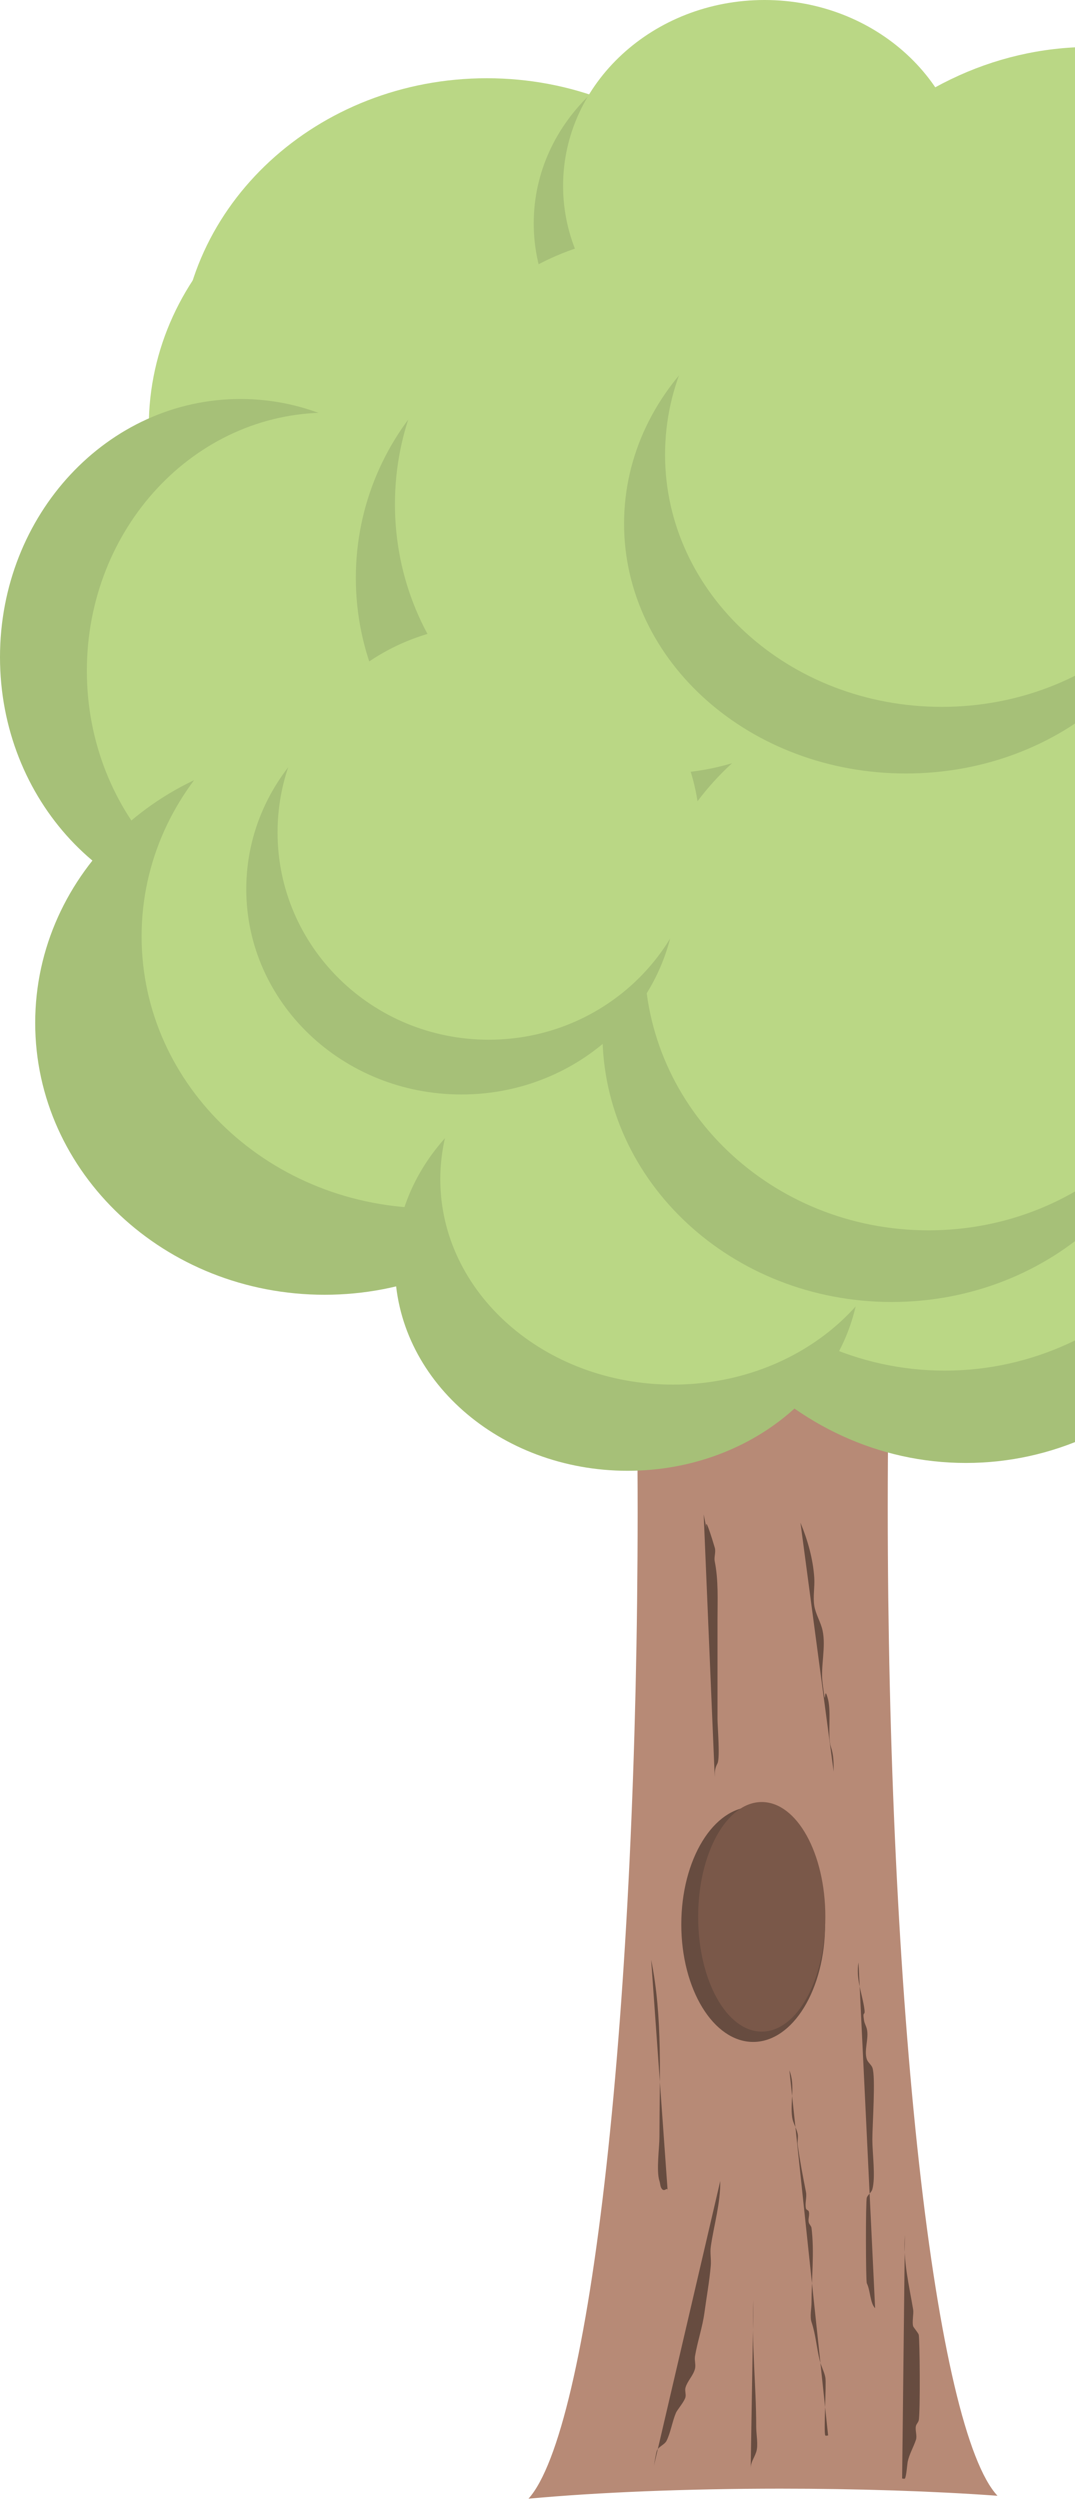 <svg width="154" height="358" viewBox="0 0 154 358" fill="none" xmlns="http://www.w3.org/2000/svg">
<g clip-path="url(#clip0_114_200)">
<path d="M86.211 117.077C89.503 143.752 91.344 179.468 91.345 216.65C91.333 251.055 89.744 284.27 86.871 310.203C83.998 336.136 80.034 353.047 75.704 357.835C85.586 356.914 98.404 356.401 111.717 356.393C122.881 356.394 133.771 356.751 142.897 357.414C138.545 352.761 134.554 335.857 131.663 309.833C128.772 283.808 127.177 250.424 127.174 215.858C127.182 179.028 128.996 143.643 132.237 117.077H86.211Z" fill="#B78A76"/>
<path d="M100.806 216.87C101.983 222.756 100.065 213.871 102.391 221.623C102.589 222.283 102.259 222.943 102.391 223.604C102.936 226.33 102.787 229.106 102.787 231.922C102.787 236.675 102.787 241.428 102.787 246.182C102.787 247.231 103.174 251.745 102.787 252.519C102.417 253.259 102.391 253.594 102.391 254.5" fill="#674C40"/>
<path d="M114.67 218.058C115.703 220.534 116.482 223.286 116.65 225.98C116.733 227.298 116.445 228.637 116.65 229.941C116.846 231.178 117.576 232.281 117.839 233.506C118.35 235.892 117.535 238.604 117.839 241.032C118.428 245.749 117.925 240.586 118.631 243.409C119.098 245.276 118.54 248.682 119.027 250.143C119.44 251.381 119.423 252.362 119.423 253.708" fill="#674C40"/>
<path d="M103.183 312.332C103.213 315.593 102.281 318.581 101.825 321.747C101.697 322.635 101.9 323.543 101.825 324.437C101.635 326.691 101.221 328.92 100.919 331.162C100.629 333.32 99.919 335.312 99.561 337.439C99.462 338.028 99.708 338.652 99.561 339.232C99.316 340.205 98.481 340.958 98.203 341.922C98.079 342.353 98.292 342.828 98.203 343.267C98.078 343.885 97.016 345.113 96.845 345.509C96.32 346.722 96.065 348.398 95.487 349.544C95.215 350.082 94.4 350.351 94.129 350.889C93.979 351.186 93.702 353.055 93.676 353.131" fill="#674C40"/>
<path d="M93.28 280.643C94.964 288.942 94.469 297.507 94.469 305.994C94.469 307.533 93.995 310.91 94.469 312.331C94.6 312.728 94.569 313.225 94.865 313.52C95.288 313.943 95.657 312.957 95.657 313.916" fill="#674C40"/>
<path d="M113.085 296.487C113.958 298.681 113.164 300.995 113.482 303.221C113.6 304.048 114.11 304.779 114.274 305.598C114.377 306.116 114.199 306.659 114.274 307.182C114.611 309.539 114.992 311.565 115.462 313.916C115.614 314.676 115.274 315.541 115.462 316.293C115.508 316.474 115.799 316.512 115.858 316.689C116.025 317.19 115.73 317.761 115.858 318.273C115.93 318.56 116.218 318.773 116.254 319.066C116.684 322.501 116.254 326.287 116.254 329.76C116.254 330.576 115.994 331.753 116.254 332.533C116.877 334.401 116.973 336.201 117.443 338.079C117.645 338.889 118.071 339.636 118.235 340.455C118.411 341.334 117.958 348.497 118.235 348.774C118.328 348.867 118.499 348.774 118.631 348.774" fill="#674C40"/>
<path d="M129.631 320.082C129.348 323.734 130.232 327.254 130.82 330.777C130.908 331.31 130.631 332.587 130.82 333.154C130.865 333.29 131.521 334.069 131.612 334.342C131.766 334.806 131.852 345.662 131.612 346.621C131.54 346.908 131.287 347.127 131.216 347.413C131.064 348.021 131.413 348.801 131.216 349.394C130.871 350.429 130.239 351.507 130.027 352.563C129.974 352.831 129.828 354.743 129.631 354.94C129.538 355.033 129.367 354.94 129.235 354.94" fill="#674C40"/>
<path d="M122.988 281.039C122.593 283.265 123.425 285.244 123.78 287.377C124.064 289.079 123.497 287.655 123.78 289.357C123.849 289.769 124.075 290.141 124.177 290.546C124.515 291.898 123.738 293.588 124.177 294.903C124.327 295.354 124.792 295.649 124.969 296.091C125.467 297.337 124.969 304.32 124.969 306.39C124.969 308.363 125.45 311.835 124.969 313.52C124.838 313.978 124.353 314.266 124.177 314.708C123.997 315.158 124.022 326.679 124.177 326.988C124.693 328.021 124.64 329.828 125.365 330.553" fill="#674C40"/>
<path d="M107.936 329.364C107.632 335.545 108.332 341.475 108.332 347.585C108.332 348.608 108.656 350.179 108.332 351.15C108.021 352.083 107.54 352.559 107.54 353.527" fill="#674C40"/>
<path d="M107.899 292.421C113.586 292.421 118.197 284.884 118.197 275.587C118.197 266.289 113.586 258.752 107.899 258.752C102.211 258.752 97.6 266.289 97.6 275.587C97.6 284.884 102.211 292.421 107.899 292.421Z" fill="#674C40"/>
<path d="M109.124 290.942C114.156 290.942 118.235 283.582 118.235 274.503C118.235 265.425 114.156 258.065 109.124 258.065C104.093 258.065 100.014 265.425 100.014 274.503C100.014 283.582 104.093 290.942 109.124 290.942Z" fill="#7A5849"/>
<path d="M100.272 185.98C148.226 185.98 187.1 148.485 187.1 102.233C187.1 55.981 148.226 18.486 100.272 18.486C52.319 18.486 13.444 55.981 13.444 102.233C13.444 148.485 52.319 185.98 100.272 185.98Z" fill="#BAD785"/>
<path d="M69.743 92.43C94.029 92.43 113.717 74.246 113.717 51.817C113.717 29.387 94.029 11.204 69.743 11.204C45.456 11.204 25.768 29.387 25.768 51.817C25.768 74.246 45.456 92.43 69.743 92.43Z" fill="#BAD785"/>
<path d="M65.288 101.716C89.574 101.716 109.262 83.533 109.262 61.103C109.262 38.673 89.574 20.49 65.288 20.49C41.001 20.49 21.314 38.673 21.314 61.103C21.314 83.533 41.001 101.716 65.288 101.716Z" fill="#BAD785"/>
<path d="M34.451 131.082C53.478 131.082 68.902 114.529 68.902 94.11C68.902 73.691 53.478 57.138 34.451 57.138C15.424 57.138 0 73.691 0 94.11C0 114.529 15.424 131.082 34.451 131.082Z" fill="#A6C078"/>
<path d="M46.894 133.039C65.921 133.039 81.346 116.487 81.346 96.067C81.346 75.648 65.921 59.096 46.894 59.096C27.868 59.096 12.443 75.648 12.443 96.067C12.443 116.487 27.868 133.039 46.894 133.039Z" fill="#BAD785"/>
<path d="M138.365 209.507C163.424 209.507 183.739 187.562 183.739 160.492C183.739 133.421 163.424 111.476 138.365 111.476C113.305 111.476 92.99 133.421 92.99 160.492C92.99 187.562 113.305 209.507 138.365 209.507Z" fill="#A6C078"/>
<path d="M135.341 196.284C160.401 196.284 180.716 174.339 180.716 147.268C180.716 120.198 160.401 98.252 135.341 98.252C110.282 98.252 89.967 120.198 89.967 147.268C89.967 174.339 110.282 196.284 135.341 196.284Z" fill="#BAD785"/>
<path d="M156.29 124.36C184.753 124.36 207.827 98.026 207.827 65.541C207.827 33.056 184.753 6.722 156.29 6.722C127.827 6.722 104.754 33.056 104.754 65.541C104.754 98.026 127.827 124.36 156.29 124.36Z" fill="#BAD785"/>
<path d="M46.495 185.42C69.389 185.42 87.948 167.989 87.948 146.487C87.948 124.985 69.389 107.555 46.495 107.555C23.601 107.555 5.042 124.985 5.042 146.487C5.042 167.989 23.601 185.42 46.495 185.42Z" fill="#A6C078"/>
<path d="M61.739 173.027C84.633 173.027 103.193 155.597 103.193 134.095C103.193 112.593 84.633 95.162 61.739 95.162C38.845 95.162 20.286 112.593 20.286 134.095C20.286 155.597 38.845 173.027 61.739 173.027Z" fill="#BAD785"/>
<path d="M89.909 210.628C108.317 210.628 123.24 197.461 123.24 181.218C123.24 164.976 108.317 151.809 89.909 151.809C71.501 151.809 56.578 164.976 56.578 181.218C56.578 197.461 71.501 210.628 89.909 210.628Z" fill="#A6C078"/>
<path d="M96.406 198.286C114.814 198.286 129.737 185.119 129.737 168.876C129.737 152.634 114.814 139.467 96.406 139.467C77.998 139.467 63.076 152.634 63.076 168.876C63.076 185.119 77.998 198.286 96.406 198.286Z" fill="#BAD785"/>
<path d="M105.309 58.592C121.242 58.592 134.158 46.679 134.158 31.984C134.158 17.288 121.242 5.375 105.309 5.375C89.376 5.375 76.459 17.288 76.459 31.984C76.459 46.679 89.376 58.592 105.309 58.592Z" fill="#A6C078"/>
<path d="M109.515 53.217C125.448 53.217 138.365 41.304 138.365 26.608C138.365 11.913 125.448 -3.05176e-05 109.515 -3.05176e-05C93.582 -3.05176e-05 80.666 11.913 80.666 26.608C80.666 41.304 93.582 53.217 109.515 53.217Z" fill="#BAD785"/>
<path d="M89.489 120.999C110.759 120.999 128.001 103.882 128.001 82.766C128.001 61.651 110.759 44.534 89.489 44.534C68.219 44.534 50.976 61.651 50.976 82.766C50.976 103.882 68.219 120.999 89.489 120.999Z" fill="#A6C078"/>
<path d="M94.39 110.804C115.273 110.804 132.203 93.523 132.203 72.207C132.203 50.891 115.273 33.611 94.39 33.611C73.507 33.611 56.578 50.891 56.578 72.207C56.578 93.523 73.507 110.804 94.39 110.804Z" fill="#BAD785"/>
<path d="M127.736 186.455C150.62 186.455 169.17 169.228 169.17 147.978C169.17 126.727 150.62 109.5 127.736 109.5C104.853 109.5 86.302 126.727 86.302 147.978C86.302 169.228 104.853 186.455 127.736 186.455Z" fill="#A6C078"/>
<path d="M133.01 176.194C155.477 176.194 173.69 158.803 173.69 137.351C173.69 115.898 155.477 98.507 133.01 98.507C110.542 98.507 92.329 115.898 92.329 137.351C92.329 158.803 110.542 176.194 133.01 176.194Z" fill="#BAD785"/>
<path d="M66.09 156.738C83.106 156.738 96.9 143.571 96.9 127.328C96.9 111.086 83.106 97.919 66.09 97.919C49.074 97.919 35.28 111.086 35.28 127.328C35.28 143.571 49.074 156.738 66.09 156.738Z" fill="#A6C078"/>
<path d="M70.011 148.895C86.718 148.895 100.261 135.603 100.261 119.205C100.261 102.808 86.718 89.516 70.011 89.516C53.305 89.516 39.762 102.808 39.762 119.205C39.762 135.603 53.305 148.895 70.011 148.895Z" fill="#BAD785"/>
<path d="M129.773 110.77C152.07 110.77 170.145 94.75 170.145 74.989C170.145 55.227 152.07 39.207 129.773 39.207C107.477 39.207 89.402 55.227 89.402 74.989C89.402 94.75 107.477 110.77 129.773 110.77Z" fill="#A6C078"/>
<path d="M134.911 101.228C156.803 101.228 174.549 85.056 174.549 65.106C174.549 45.156 156.803 28.984 134.911 28.984C113.02 28.984 95.274 45.156 95.274 65.106C95.274 85.056 113.02 101.228 134.911 101.228Z" fill="#BAD785"/>
</g>
<defs>
<clipPath id="clip0_114_200">
<rect width="207.827" height="357.835" fill="white"/>
</clipPath>
</defs>
</svg>

